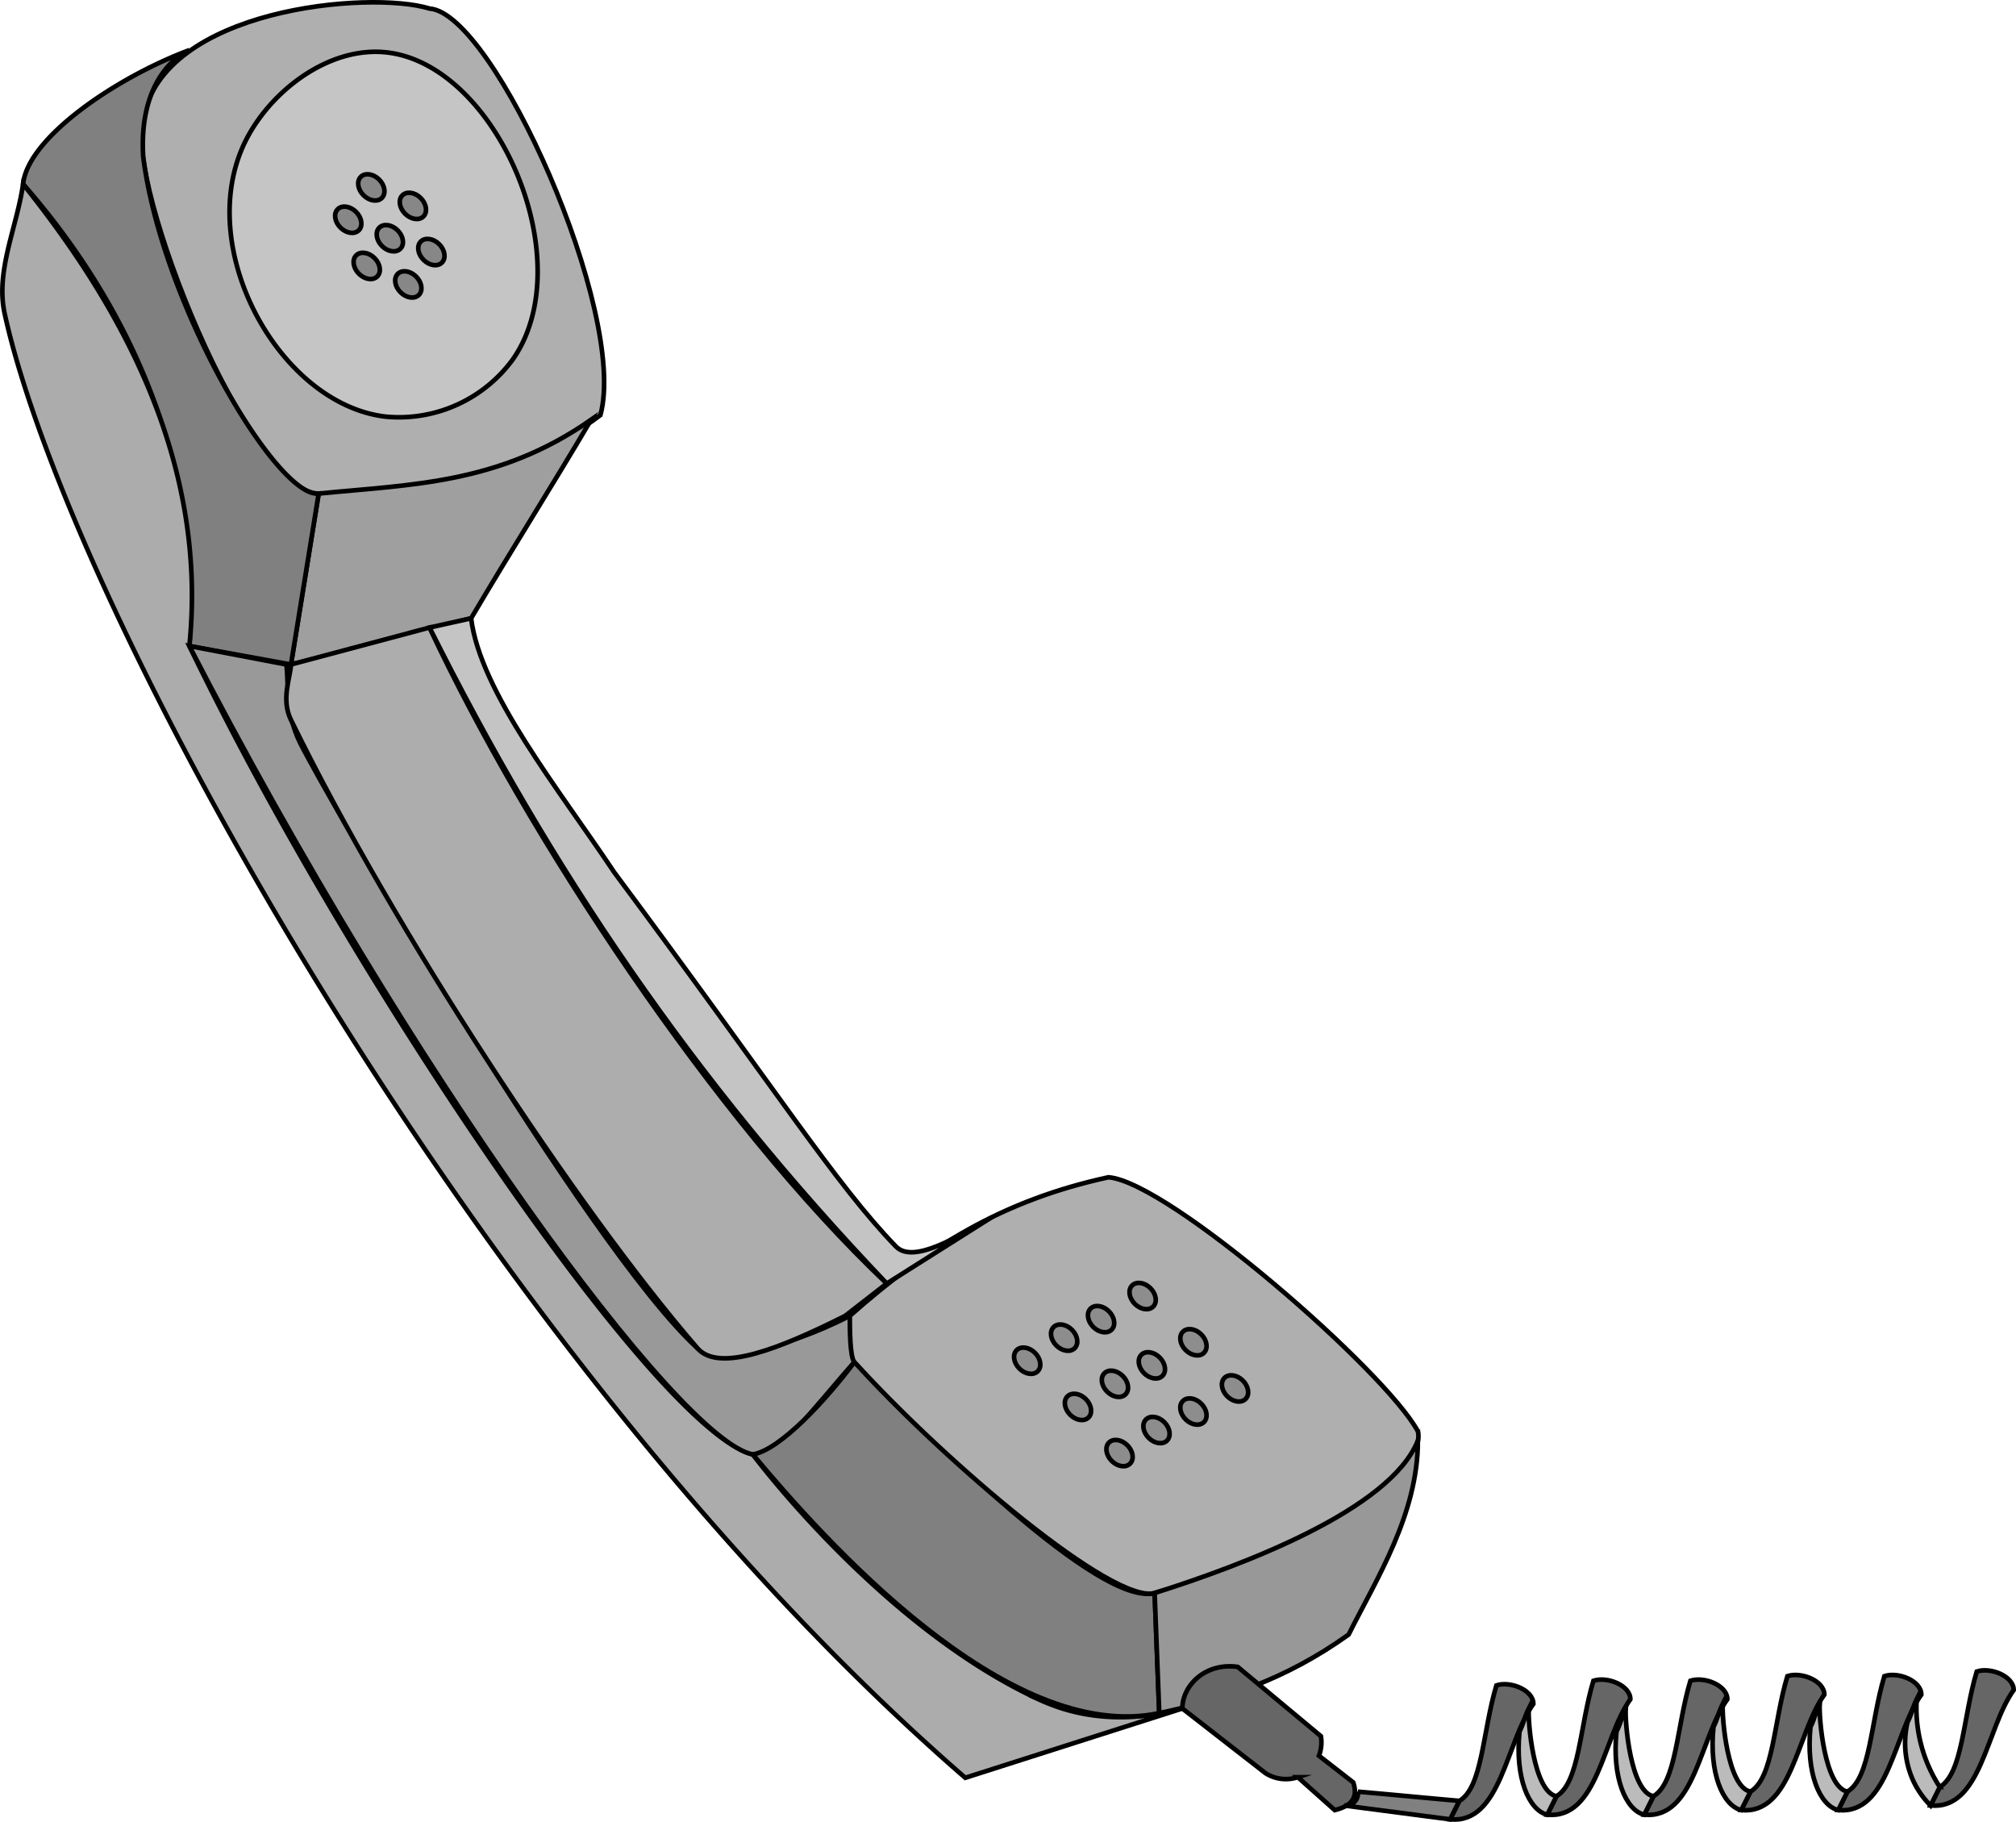 <svg xmlns="http://www.w3.org/2000/svg" viewBox="0 0 436.5 394.39"><defs><style>.cls-1{fill:#afafaf;}.cls-1,.cls-10,.cls-11,.cls-12,.cls-13,.cls-14,.cls-15,.cls-2,.cls-3,.cls-4,.cls-5,.cls-6,.cls-7,.cls-8,.cls-9{stroke:#000;stroke-miterlimit:10;}.cls-2{fill:none;}.cls-3{fill:#9f9f9f;}.cls-4{fill:gray;}.cls-5{fill:#acacac;}.cls-6{fill:#999;}.cls-7{fill:#adadad;}.cls-8{fill:#c4c4c4;}.cls-9{fill:#989898;}.cls-10{fill:#666;}.cls-11{fill:#bcbcbc;}.cls-12{fill:#bbb;}.cls-13{fill:#c5c5c5;}.cls-14{fill:#878787;}.cls-15{fill:#8d8d8d;}</style></defs><title>Asset 1</title><g id="Layer_2" data-name="Layer 2"><g id="Layer_2-2" data-name="Layer 2"><path class="cls-1" d="M130,89.85c-17,13-40,17-61,17-15,0-42-67-38-81,4-24,49-28,62-24C107,2.85,136,67.85,130,89.85Z"/><path class="cls-2" d="M63,143.85"/><path class="cls-3" d="M102,133.85c-13.67,3.33-25.33,6.67-39,10l6-37c20-2,39-2,59-16C119.33,105.52,110.66,119.18,102,133.85Z"/><path class="cls-4" d="M63,143.85l-22-4a127.69,127.69,0,0,0-.44-22.5c-4-37-23.45-63.68-35.56-77.5,1-10,20-23,36-29-1.87.7-11,6-10,23,4,32,29,74,38,73Z"/><path class="cls-5" d="M256,369.85l-47,15c-105-91-194-253-208-317-2-9.21,2.67-18.67,4-28,20,25,40.19,58.91,36,100,1.81,3.74,4.55,9.31,8,16,34.12,66.09,94,154,114,159,0,0,27.63,37.21,62,53.07a46.72,46.72,0,0,0,5,1.93C240.1,373,249.5,371.62,256,369.85Z"/><path class="cls-6" d="M184,284.85l1,10c-9.26,10.44-16.71,21-22,20-16-3-74-82-122-175l21,4c.54,3.79-.31,10.39,3,17,6,12,62,109,86,131C154.29,294.87,169,292.56,184,284.85Z"/><path class="cls-4" d="M185,294.85c17,17,53,53,65,50,.33,7.67.67,18.33,1,26-33,7-73-38-88-56C169,313.85,179,302.85,185,294.85Z"/><path class="cls-1" d="M307,309.85c2,9-22,25-57,35-8.86,2.53-45-28-65-50-1-1-1-7.49-1-10,17-15,33-25,56-30C253,255.85,300,296.85,307,309.85Z"/><path class="cls-7" d="M192,277.85l-9,7c-13.93,7-27.32,12.4-32,7-26-30-66-91-88-136-2.21-4.51-.11-9.18,0-12l30-8C114,180.85,155,242.85,192,277.85Z"/><path class="cls-8" d="M211,265.85l-19,12c-42-44-73-90-99-142l9-2c2,16,19,37,31,55,35,47,48.09,67.72,61,81C197.9,273.87,208.22,266.88,211,265.85Z"/><path class="cls-9" d="M307,311.85c-6,15-38,27-57,33l1,26c14-3,27-7,41-17C298,341.85,307,327.85,307,311.85Z"/><path class="cls-10" d="M289,391.85l-8-7.13a8.21,8.21,0,0,1-7-.87l-18-14c0-5,5-10,12-9l18,15a8.27,8.27,0,0,1-.42,4.23l7.42,5.77C294,388.85,293,390.85,289,391.85Z"/><path class="cls-4" d="M291,390.85l23,3,2-4c-7.67-.67-14.33-1.33-22-2A2.65,2.65,0,0,1,291,390.85Z"/><path class="cls-10" d="M316,389.85l-2,4c11,1,12-16.67,18-25,0-3-5-5-8-4C321,374.85,321,386.85,316,389.85Z"/><path class="cls-10" d="M337,388.85l-2,4c11,1,12-16.67,18-25,0-3-5-5-8-4C342,373.85,342,385.85,337,388.85Z"/><path class="cls-10" d="M358,388.85l-2,4c11,1,12-16.67,18-25,0-3-5-5-8-4C363,373.85,363,385.85,358,388.85Z"/><path class="cls-10" d="M379,387.85l-2,4c11,1,12-16.67,18-25,0-3-5-5-8-4C384,372.85,384,384.85,379,387.85Z"/><path class="cls-10" d="M400,387.85l-2,4c11,1,12-16.67,18-25,0-3-5-5-8-4C405,372.85,405,384.85,400,387.85Z"/><path class="cls-10" d="M420,386.85l-2,4c11,1,12-16.67,18-25,0-3-5-5-8-4C425,371.85,425,383.85,420,386.85Z"/><path class="cls-11" d="M335,392.85l2-4c-5-1-6.2-16.17-6-19-1,2-1,3-2,5C328,384.85,331,391.85,335,392.85Z"/><path class="cls-12" d="M356,392.85l2-4c-5-1-6.2-16.17-6-19-1,2-1,3-2,5C349,384.85,352,391.85,356,392.85Z"/><path class="cls-12" d="M377,391.85l2-4c-5-1-6.2-16.17-6-19-1,2-1,3-2,5C370,383.85,373,390.85,377,391.85Z"/><path class="cls-12" d="M398,391.85l2-4c-5-1-6.2-16.17-6-19-1,2-1,3-2,5C391,383.85,394,390.85,398,391.85Z"/><path class="cls-12" d="M418,390.85l2-4a31.34,31.34,0,0,1-5-19c-1,2-1,3-2,5a19.87,19.87,0,0,0,1.13,12.38A19,19,0,0,0,418,390.85Z"/><path class="cls-2" d="M415,392.85"/><path class="cls-13" d="M53,30.85c5.32-11,18.07-20.83,30.58-19.52C107.52,13.83,126,56.52,111,77.85A30.54,30.54,0,0,1,83.57,90.2C60.6,87.61,41.89,53.88,53,30.85Z"/><ellipse class="cls-14" cx="80.4" cy="40.57" rx="2.4" ry="3.23" transform="translate(-5.14 68.73) rotate(-45)"/><ellipse class="cls-14" cx="93.4" cy="54.57" rx="2.4" ry="3.23" transform="translate(-11.23 82.02) rotate(-45)"/><ellipse class="cls-14" cx="89.4" cy="44.57" rx="2.4" ry="3.23" transform="translate(-5.33 76.27) rotate(-45)"/><ellipse class="cls-14" cx="84.4" cy="51.57" rx="2.4" ry="3.23" transform="translate(-11.74 74.78) rotate(-45)"/><ellipse class="cls-14" cx="75.4" cy="47.57" rx="2.4" ry="3.23" transform="translate(-11.55 67.25) rotate(-45)"/><ellipse class="cls-14" cx="79.4" cy="57.57" rx="2.4" ry="3.23" transform="translate(-17.45 73) rotate(-45)"/><ellipse class="cls-14" cx="88.4" cy="61.57" rx="2.4" ry="3.23" transform="translate(-17.64 80.54) rotate(-45)"/><ellipse class="cls-15" cx="258.4" cy="305.57" rx="2.4" ry="3.23" transform="translate(-140.39 272.21) rotate(-45)"/><ellipse class="cls-15" cx="267.4" cy="300.57" rx="2.4" ry="3.23" transform="translate(-134.21 277.11) rotate(-45)"/><ellipse class="cls-15" cx="250.4" cy="309.57" rx="2.4" ry="3.23" transform="translate(-145.56 267.73) rotate(-45)"/><ellipse class="cls-15" cx="242.4" cy="314.57" rx="2.4" ry="3.23" transform="translate(-151.44 263.53) rotate(-45)"/><ellipse class="cls-15" cx="249.4" cy="295.57" rx="2.4" ry="3.23" transform="translate(-135.95 262.92) rotate(-45)"/><ellipse class="cls-15" cx="258.4" cy="290.57" rx="2.4" ry="3.23" transform="translate(-129.78 267.82) rotate(-45)"/><ellipse class="cls-15" cx="241.4" cy="299.57" rx="2.4" ry="3.23" transform="translate(-141.12 258.43) rotate(-45)"/><ellipse class="cls-15" cx="233.4" cy="304.57" rx="2.4" ry="3.23" transform="translate(-147 254.24) rotate(-45)"/><ellipse class="cls-15" cx="238.4" cy="285.57" rx="2.4" ry="3.23" transform="translate(-132.1 252.21) rotate(-45)"/><ellipse class="cls-15" cx="247.4" cy="280.57" rx="2.4" ry="3.23" transform="translate(-125.93 257.11) rotate(-45)"/><ellipse class="cls-15" cx="230.4" cy="289.57" rx="2.4" ry="3.23" transform="translate(-137.27 247.73) rotate(-45)"/><ellipse class="cls-15" cx="222.4" cy="294.57" rx="2.4" ry="3.23" transform="translate(-143.15 243.53) rotate(-45)"/></g></g></svg>